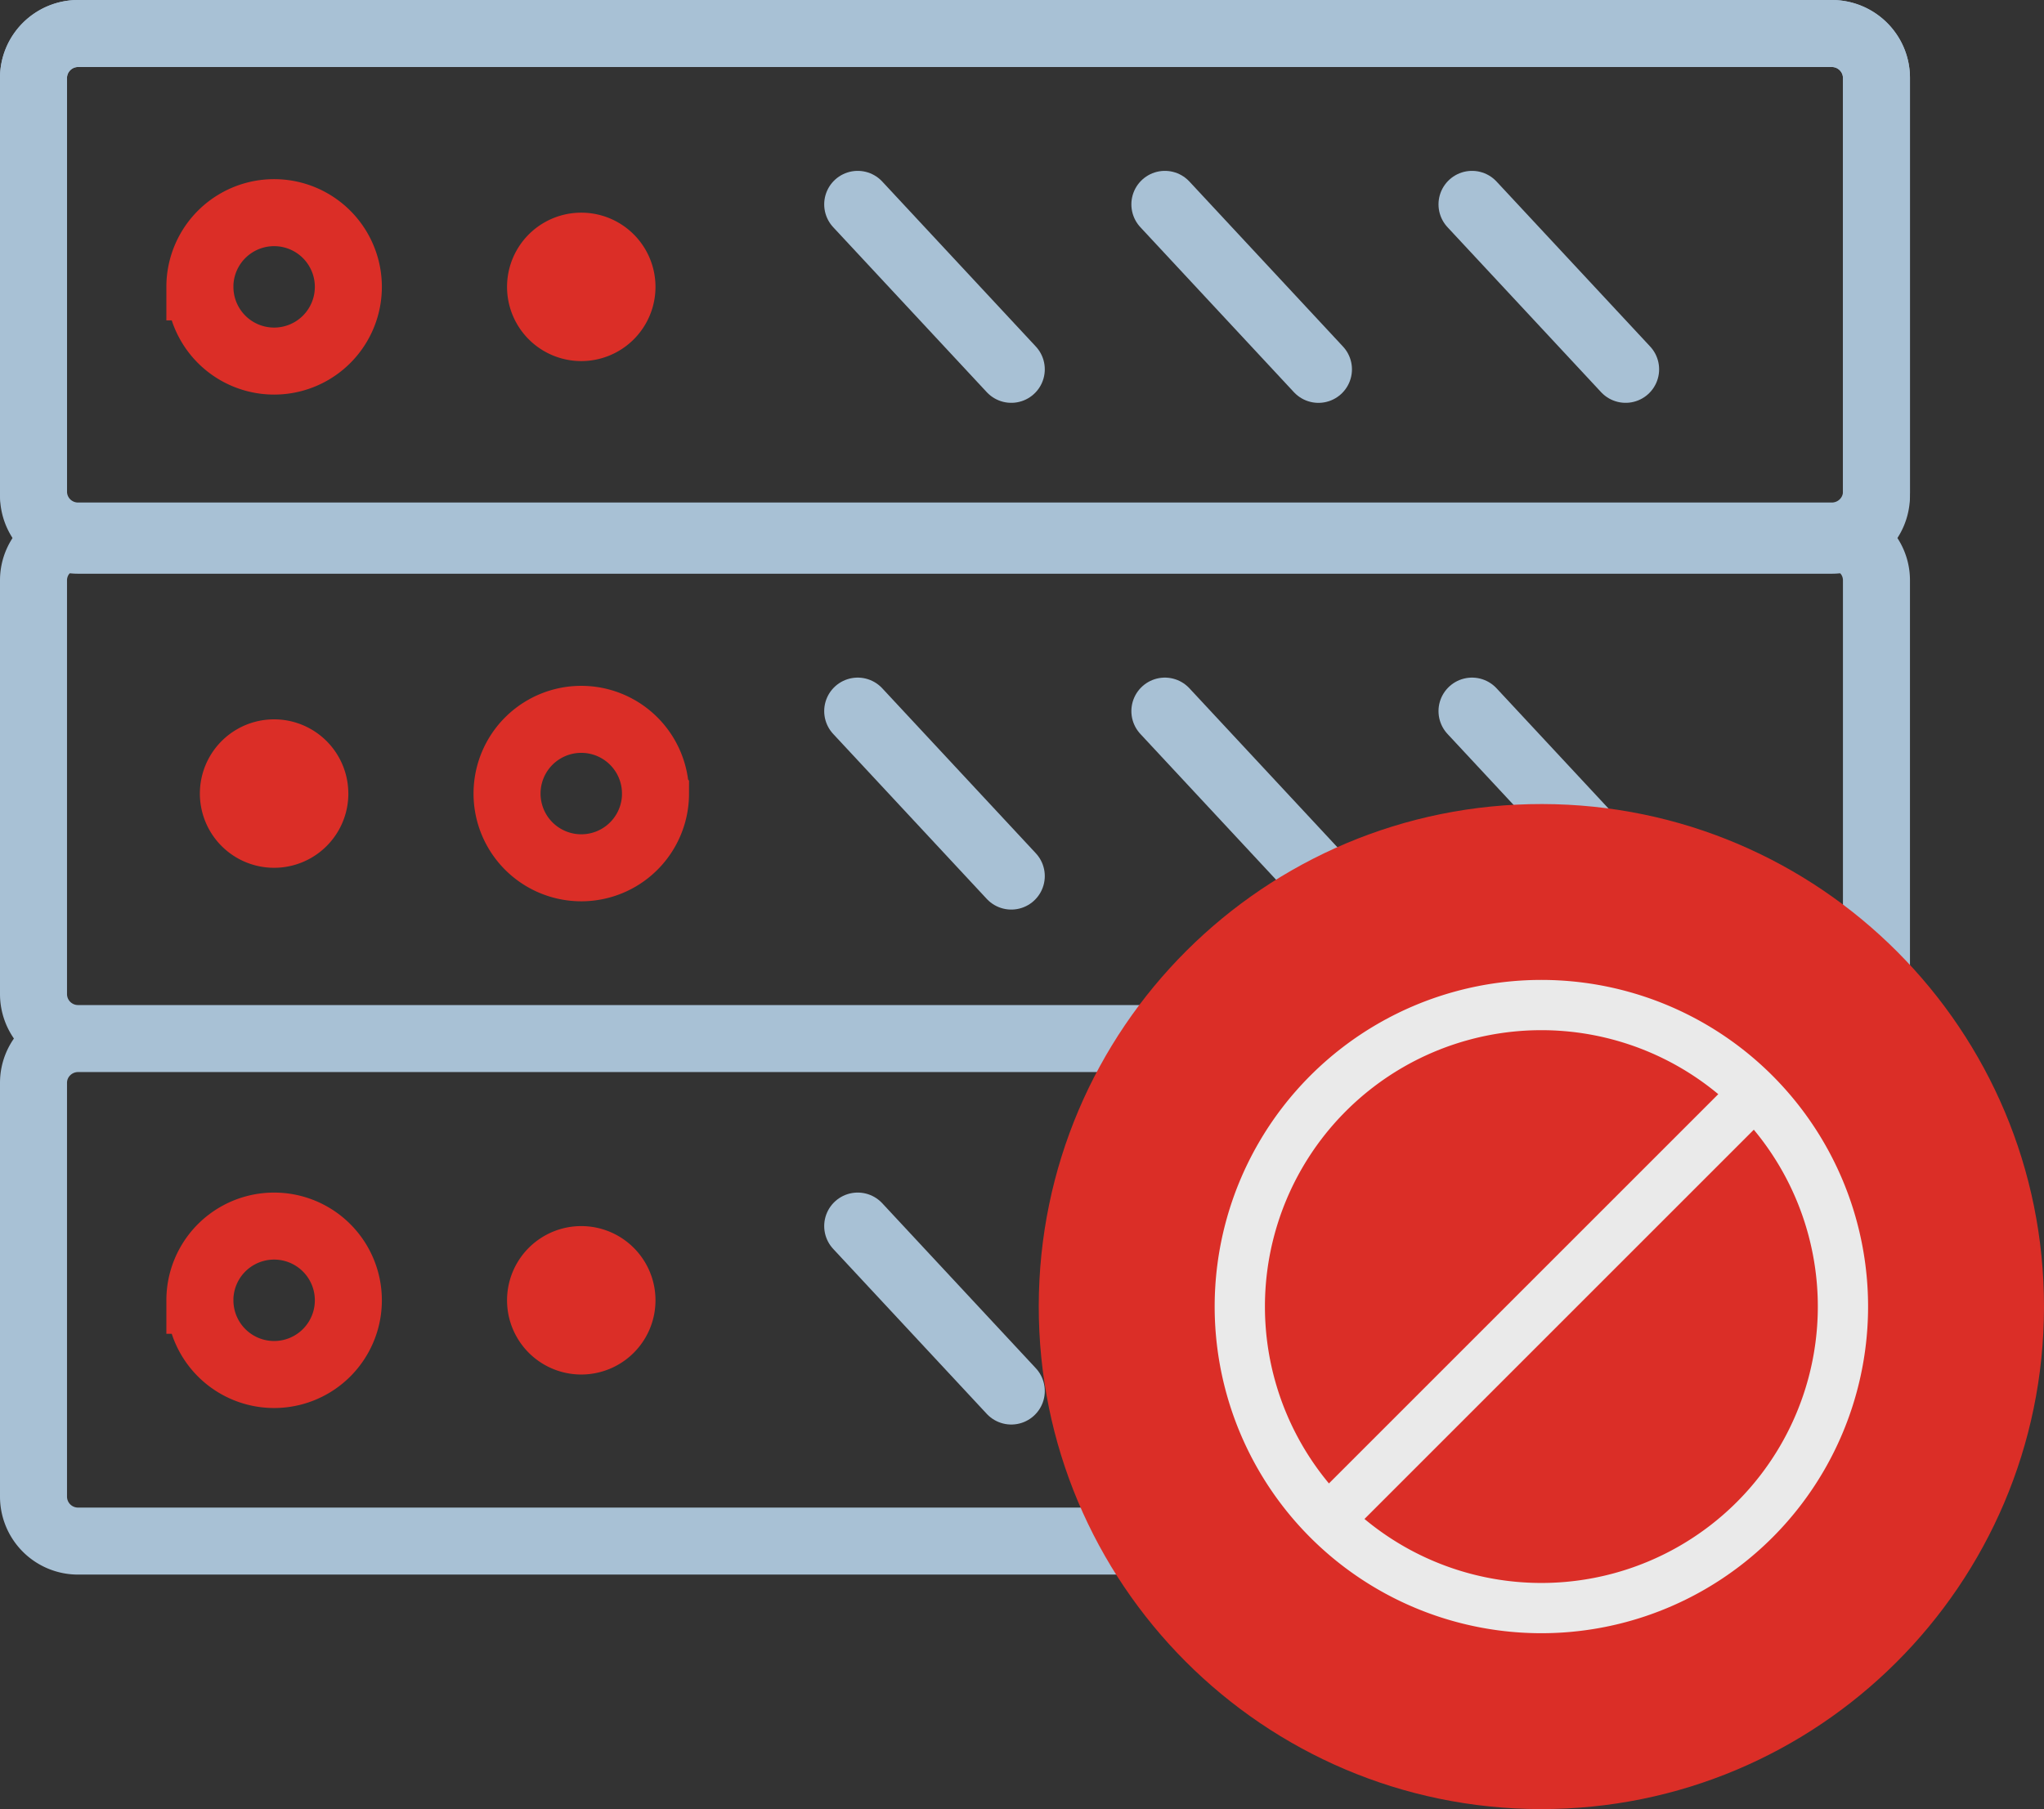 <svg xmlns="http://www.w3.org/2000/svg" width="61" height="54" viewBox="0 0 61 54"><rect x="0" y="0" width="61" height="54" fill="#333333" stroke="none"/><g fill="none" fill-rule="evenodd" opacity=".9"><path stroke="#B5D0E7" stroke-width="2" d="M2.333 1h52.333C55.403 1 56 1.597 56 2.333v12.459c0 .736-.597 1.333-1.334 1.333H2.333A1.333 1.333 0 011 14.792V2.333C1 1.597 1.597 1 2.333 1z" stroke-linecap="round" stroke-linejoin="round"/><path stroke="#B5D0E7" stroke-width="2" d="M2.333 16h52.333c.737 0 1.334.592 1.334 1.322v12.356c0 .73-.597 1.322-1.334 1.322H2.333A1.328 1.328 0 011 29.678V17.322C1 16.592 1.597 16 2.333 16zm0 15h52.333c.737 0 1.334.592 1.334 1.322v12.356c0 .73-.597 1.322-1.334 1.322H2.333A1.328 1.328 0 011 44.678V32.322C1 31.592 1.597 31 2.333 31zm0-30h52.333C55.403 1 56 1.592 56 2.322v12.356c0 .73-.597 1.322-1.334 1.322H2.333A1.328 1.328 0 011 14.678V2.322C1 1.592 1.597 1 2.333 1z" stroke-linecap="round" stroke-linejoin="round"/><path stroke="#ED2E26" stroke-width="2" d="M5.965 8.563a2.215 2.215 0 114.431 0 2.215 2.215 0 01-4.43 0z" stroke-linecap="round"/><path fill="#ED2E26" d="M15.132 8.563a2.215 2.215 0 114.43 0 2.215 2.215 0 01-4.43 0"/><path stroke="#ED2E26" stroke-width="2" d="M5.965 38.813a2.215 2.215 0 114.431 0 2.215 2.215 0 01-4.43 0z" stroke-linecap="round"/><path fill="#ED2E26" d="M15.132 38.813a2.215 2.215 0 114.43 0 2.215 2.215 0 01-4.43 0"/><path stroke="#ED2E26" stroke-width="2" d="M19.563 23.688a2.215 2.215 0 11-4.431-.001 2.215 2.215 0 014.43 0z" stroke-linecap="round"/><path fill="#ED2E26" d="M10.396 23.688a2.215 2.215 0 11-4.431-.001 2.215 2.215 0 014.43 0"/><path stroke="#C5E2E9" stroke-width="2" d="M34.764 36.597l4.583 4.924" stroke-linecap="round" stroke-linejoin="round"/><path stroke="#B5D0E7" stroke-width="2" d="M25.597 36.597l4.583 4.924" stroke-linecap="round" stroke-linejoin="round"/><path stroke="#C5E2E9" stroke-width="2" d="M43.93 36.597l4.584 4.924" stroke-linecap="round" stroke-linejoin="round"/><path stroke="#B5D0E7" stroke-width="2" d="M34.764 21.226l4.583 4.924m-13.75-4.924l4.583 4.924m13.75-4.924l4.584 4.924M34.764 6.1l4.583 4.925M25.597 6.1l4.583 4.924M43.93 6.1l4.584 4.924" stroke-linecap="round" stroke-linejoin="round"/><path fill="#ED2E26" d="M46.021 24c8.284.012 14.991 6.738 14.979 15.021-.012 8.284-6.738 14.991-15.021 14.979-8.284-.012-14.991-6.738-14.979-15.021.012-8.284 6.738-14.991 15.021-14.979"/><path stroke="#FEFEFE" stroke-width="1.5" d="M52.364 32.636a9 9 0 010 12.728 9 9 0 01-12.728 0 9 9 0 010-12.728 9 9 0 0112.728 0zm0 0L39.636 45.364" stroke-linecap="round" stroke-linejoin="round"/></g></svg>